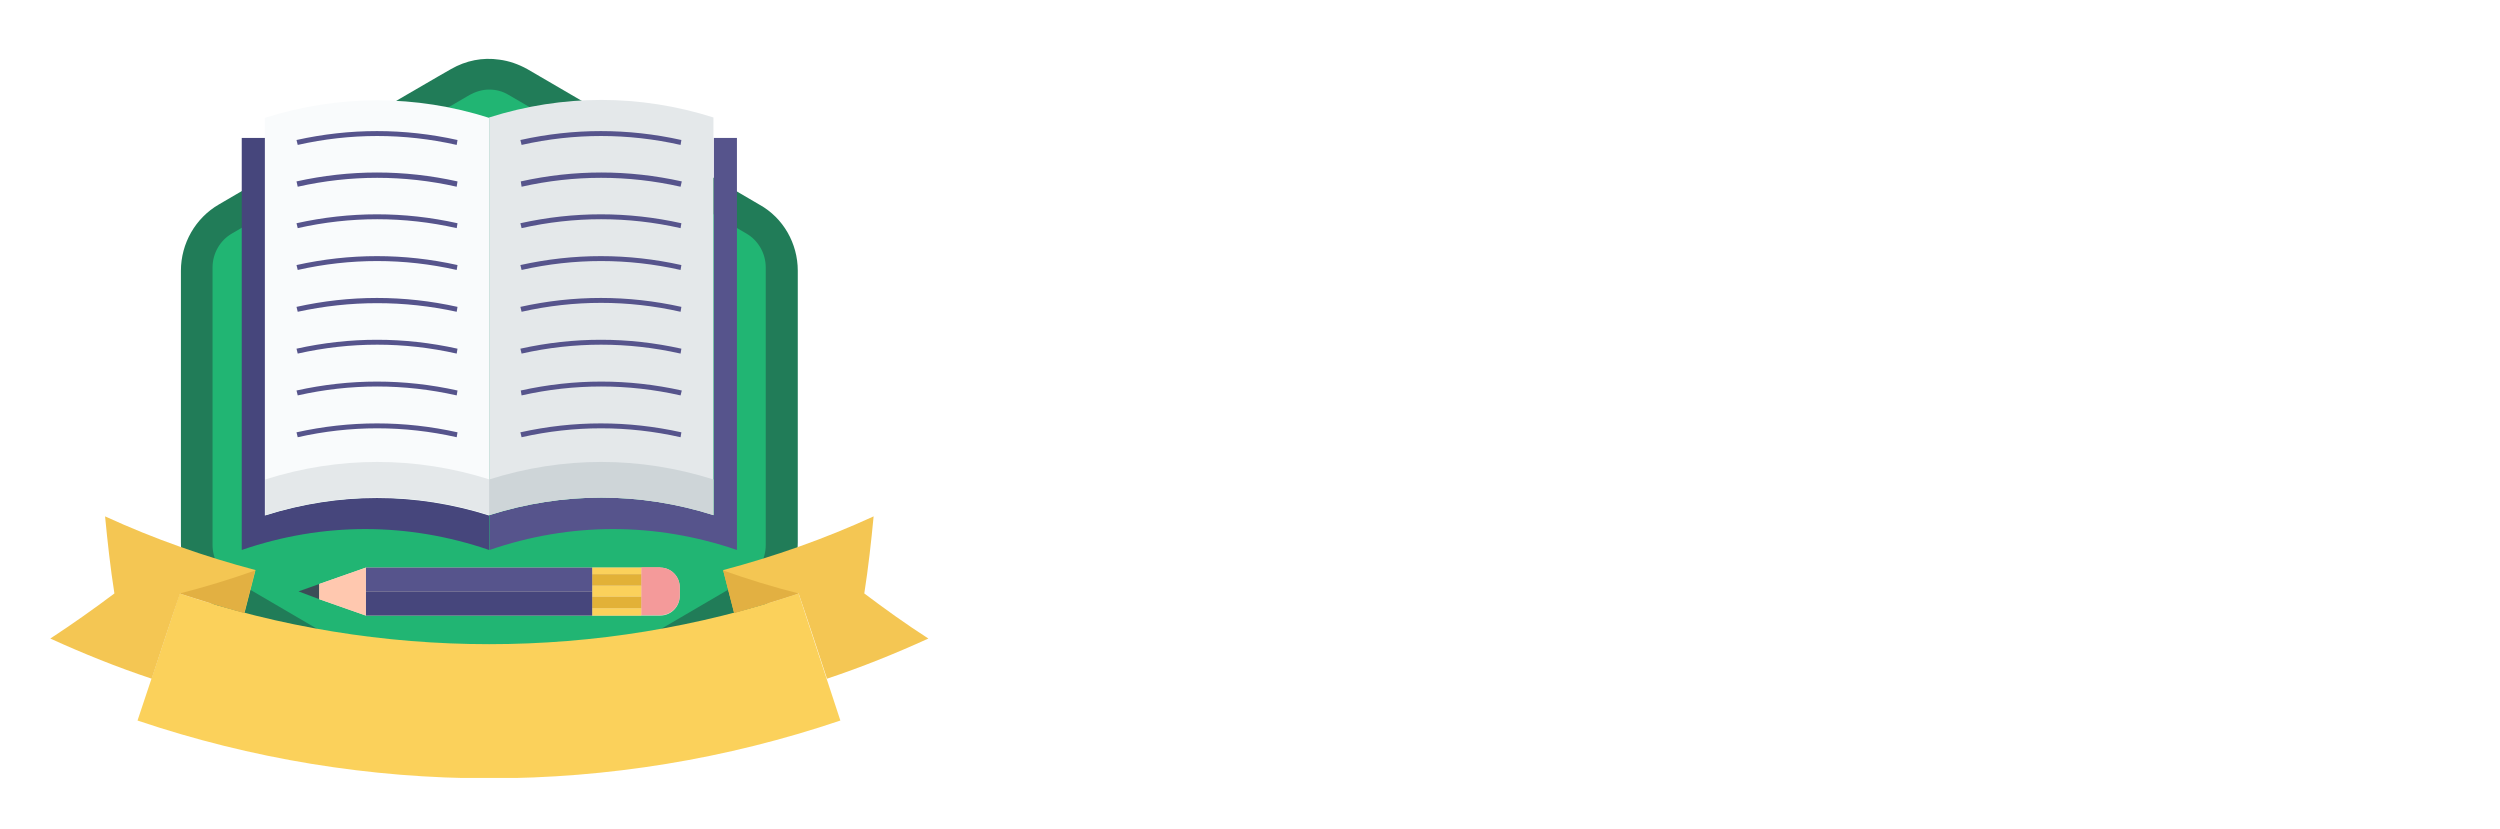 <svg width="205" height="68" viewBox="0 0 205 68" fill="none" xmlns="http://www.w3.org/2000/svg">
<g filter="url(#filter0_d_44115_1789)">
<g clip-path="url(#clip0_44115_1789)">
<path d="M65.418 18.204V40.46C65.418 41.367 65.218 42.241 64.886 43.015C64.354 44.225 63.456 45.233 62.292 45.906L52.98 51.318L43.236 57C42.504 57.403 41.739 57.672 40.941 57.807C39.678 57.975 38.347 57.739 37.183 57.134C37.117 57.101 37.05 57.067 36.984 57.033L32.394 54.344L17.961 45.906C16.797 45.233 15.899 44.191 15.367 43.015C15.001 42.208 14.835 41.367 14.835 40.46V18.204C14.835 15.952 16.032 13.868 17.961 12.758L33.326 3.782L35.986 2.236L36.984 1.664C38.214 0.958 39.578 0.689 40.941 0.891C41.739 0.992 42.504 1.261 43.236 1.664L52.98 7.346L62.292 12.792C64.221 13.868 65.418 15.952 65.418 18.204Z" fill="#217C58"/>
<path d="M40.11 55.319C39.544 55.319 39.012 55.184 38.514 54.882L19.025 43.485C18.028 42.914 17.429 41.838 17.429 40.695V17.936C17.429 16.793 18.028 15.717 19.025 15.145L38.514 3.782C39.012 3.513 39.544 3.345 40.11 3.345C40.675 3.345 41.207 3.48 41.706 3.782L61.194 15.145C62.192 15.717 62.791 16.793 62.791 17.936V40.695C62.791 41.838 62.192 42.914 61.194 43.485L41.706 54.882C41.241 55.151 40.675 55.319 40.11 55.319Z" fill="#21B573"/>
<path d="M60.429 7.312C60.429 18.104 60.429 30.307 60.429 41.098C53.745 38.812 46.794 38.812 40.143 41.098C40.143 40.157 40.143 39.182 40.143 38.241C46.196 36.325 52.481 36.325 58.534 38.241C58.534 27.92 58.534 17.633 58.534 7.312H60.429V7.312Z" fill="#56548C"/>
<path d="M40.11 38.241C40.11 39.182 40.11 40.157 40.11 41.098C33.425 38.812 26.475 38.812 19.823 41.098C19.823 30.307 19.823 18.104 19.823 7.312H21.752C21.752 17.633 21.752 27.92 21.752 38.241C27.772 36.325 34.09 36.325 40.11 38.241Z" fill="#46467C"/>
<path d="M40.11 38.241C40.11 27.382 40.11 16.523 40.11 5.631C46.163 3.715 52.448 3.715 58.501 5.631C58.501 6.169 58.501 6.741 58.501 7.312C58.501 17.633 58.501 27.92 58.501 38.241C52.448 36.325 46.163 36.325 40.11 38.241Z" fill="#E4E8EA"/>
<path d="M40.11 5.664C40.11 16.523 40.11 27.382 40.11 38.274C34.057 36.358 27.772 36.358 21.719 38.274C21.719 27.953 21.719 17.666 21.719 7.345C21.719 6.807 21.719 6.236 21.719 5.664C27.772 3.748 34.09 3.748 40.11 5.664Z" fill="#F9FBFC"/>
<path d="M21.752 35.316C21.752 36.291 21.752 37.266 21.752 38.241C27.805 36.325 34.09 36.325 40.143 38.241C40.143 37.266 40.143 36.291 40.143 35.316C34.09 33.4 27.772 33.4 21.752 35.316Z" fill="#E4E8EA"/>
<path d="M58.501 35.316C58.501 36.291 58.501 37.266 58.501 38.241C52.448 36.325 46.163 36.325 40.11 38.241C40.11 37.266 40.11 36.291 40.11 35.316C46.163 33.4 52.448 33.4 58.501 35.316Z" fill="#CED5D8"/>
<path d="M37.449 7.884C33.126 6.909 28.736 6.909 24.413 7.884L24.313 7.48C28.703 6.505 33.126 6.505 37.516 7.48L37.449 7.884Z" fill="#56548C"/>
<path d="M37.449 11.312C33.126 10.338 28.736 10.338 24.413 11.312L24.313 10.876C28.703 9.901 33.126 9.901 37.516 10.876L37.449 11.312Z" fill="#56548C"/>
<path d="M37.449 14.708C33.126 13.733 28.736 13.733 24.413 14.708L24.313 14.305C28.703 13.33 33.126 13.33 37.516 14.305L37.449 14.708Z" fill="#56548C"/>
<path d="M37.449 18.137C33.126 17.162 28.736 17.162 24.413 18.137L24.313 17.734C28.703 16.759 33.126 16.759 37.516 17.734L37.449 18.137Z" fill="#56548C"/>
<path d="M37.449 21.566C33.126 20.625 28.736 20.625 24.413 21.566L24.313 21.163C28.703 20.188 33.126 20.188 37.516 21.163L37.449 21.566Z" fill="#56548C"/>
<path d="M37.449 24.995C33.126 24.02 28.736 24.02 24.413 24.995L24.313 24.592C28.703 23.617 33.126 23.617 37.516 24.592L37.449 24.995Z" fill="#56548C"/>
<path d="M37.449 28.424C33.126 27.449 28.736 27.449 24.413 28.424L24.313 28.021C28.703 27.046 33.126 27.046 37.516 28.021L37.449 28.424Z" fill="#56548C"/>
<path d="M37.449 31.853C33.126 30.878 28.736 30.878 24.413 31.853L24.313 31.45C28.703 30.475 33.126 30.475 37.516 31.45L37.449 31.853Z" fill="#56548C"/>
<path d="M55.807 7.884C51.483 6.909 47.094 6.909 42.77 7.884L42.671 7.48C47.06 6.505 51.483 6.505 55.873 7.48L55.807 7.884Z" fill="#56548C"/>
<path d="M55.807 11.312C51.483 10.338 47.094 10.338 42.77 11.312L42.704 10.876C47.094 9.901 51.517 9.901 55.907 10.876L55.807 11.312Z" fill="#56548C"/>
<path d="M55.807 14.708C51.483 13.733 47.094 13.733 42.77 14.708L42.671 14.305C47.06 13.33 51.483 13.33 55.873 14.305L55.807 14.708Z" fill="#56548C"/>
<path d="M55.807 18.137C51.483 17.162 47.094 17.162 42.77 18.137L42.671 17.734C47.06 16.759 51.483 16.759 55.873 17.734L55.807 18.137Z" fill="#56548C"/>
<path d="M55.807 21.566C51.483 20.591 47.094 20.591 42.77 21.566L42.671 21.163C47.06 20.188 51.483 20.188 55.873 21.163L55.807 21.566Z" fill="#56548C"/>
<path d="M55.807 24.995C51.483 24.02 47.094 24.02 42.77 24.995L42.671 24.592C47.06 23.617 51.483 23.617 55.873 24.592L55.807 24.995Z" fill="#56548C"/>
<path d="M55.807 28.424C51.483 27.449 47.094 27.449 42.77 28.424L42.704 28.021C47.094 27.046 51.517 27.046 55.907 28.021L55.807 28.424Z" fill="#56548C"/>
<path d="M55.807 31.853C51.483 30.878 47.094 30.878 42.77 31.853L42.671 31.45C47.06 30.475 51.483 30.475 55.873 31.45L55.807 31.853Z" fill="#56548C"/>
<path d="M55.74 44.157C55.74 43.249 55.009 42.544 54.144 42.544H52.581H48.557H30L26.175 43.888V45.132L30 46.477H48.557H52.581H54.144C55.042 46.477 55.74 45.737 55.74 44.863V44.157Z" fill="#EEE2D2"/>
<path d="M54.144 42.544C55.042 42.544 55.74 43.284 55.74 44.158V44.83C55.74 45.738 55.009 46.444 54.144 46.444H52.581V45.872V44.931V43.99V43.048V42.51H54.144V42.544Z" fill="#F49A9A"/>
<path d="M48.557 42.544H52.581V43.081H48.557V42.544Z" fill="#FBD15B"/>
<path d="M52.581 44.023V44.931H48.557V44.494V44.023H52.581Z" fill="#FBD15B"/>
<path d="M52.581 45.872V46.477H48.557V45.872H52.581Z" fill="#FBD15B"/>
<path d="M52.581 44.931H48.557V45.872H52.581V44.931Z" fill="#E2B137"/>
<path d="M52.581 43.082V44.023H48.557V43.082H52.581Z" fill="#E2B137"/>
<path d="M48.557 42.544V43.081V44.023V44.493H30V42.544H48.557Z" fill="#56548C"/>
<path d="M48.557 44.494V44.931V45.872V46.477H30V44.494H48.557Z" fill="#46467C"/>
<path d="M24.479 44.494L26.175 43.889V45.133L24.479 44.494Z" fill="#3B4D57"/>
<path d="M30 42.544V44.493V46.477L26.175 45.132V43.888L30 42.544Z" fill="#FFC8AF"/>
<path d="M14.735 44.662C31.197 50.209 49.023 50.209 65.484 44.662C66.615 48.124 67.779 51.621 68.91 55.084C50.22 61.404 30 61.404 11.277 55.084C12.441 51.587 13.605 48.124 14.735 44.662Z" fill="#FBD15B"/>
<path d="M4.126 48.36C6.853 49.604 9.614 50.713 12.441 51.654C13.205 49.335 13.97 46.982 14.768 44.662C16.531 45.267 18.294 45.771 20.056 46.242C20.356 45.065 20.655 43.922 20.954 42.746C16.764 41.636 12.64 40.191 8.616 38.342C8.816 40.426 9.048 42.544 9.381 44.662C7.685 45.939 5.922 47.183 4.126 48.36Z" fill="#F4C653"/>
<path d="M14.735 44.662C16.864 44.124 18.925 43.485 20.921 42.779C20.622 43.956 20.322 45.099 20.023 46.276C18.26 45.771 16.498 45.233 14.735 44.662Z" fill="#E2B042"/>
<path d="M76.126 48.36C73.4 49.604 70.639 50.713 67.812 51.654C67.047 49.335 66.283 46.982 65.484 44.662C63.722 45.267 61.959 45.771 60.197 46.242C59.897 45.065 59.598 43.922 59.299 42.746C63.489 41.636 67.613 40.191 71.637 38.342C71.437 40.426 71.204 42.544 70.872 44.662C72.568 45.939 74.297 47.183 76.126 48.36Z" fill="#F4C653"/>
<path d="M65.484 44.662C63.356 44.124 61.294 43.485 59.299 42.779C59.598 43.956 59.897 45.099 60.197 46.276C61.959 45.771 63.755 45.233 65.484 44.662Z" fill="#E2B042"/>
</g>
<path d="M86.488 38.79C86.306 38.79 86.156 38.732 86.04 38.616C85.924 38.5 85.867 38.351 85.867 38.169V22.012C85.867 21.829 85.924 21.68 86.04 21.564C86.156 21.448 86.306 21.39 86.488 21.39H98.096C98.278 21.39 98.428 21.448 98.544 21.564C98.66 21.68 98.718 21.829 98.718 22.012V24.348C98.718 24.53 98.66 24.68 98.544 24.796C98.428 24.912 98.278 24.97 98.096 24.97H90.167V28.325H97.549C97.732 28.325 97.881 28.392 97.997 28.524C98.113 28.64 98.171 28.789 98.171 28.972V31.134C98.171 31.3 98.113 31.449 97.997 31.582C97.881 31.698 97.732 31.756 97.549 31.756H90.167V35.211H98.295C98.477 35.211 98.626 35.269 98.743 35.385C98.859 35.501 98.916 35.65 98.916 35.832V38.169C98.916 38.351 98.859 38.5 98.743 38.616C98.626 38.732 98.477 38.79 98.295 38.79H86.488ZM101.87 33.123C101.688 33.123 101.539 33.065 101.423 32.949C101.307 32.833 101.249 32.684 101.249 32.501V30.165C101.249 29.982 101.307 29.833 101.423 29.717C101.539 29.601 101.688 29.543 101.87 29.543H109.651C109.833 29.543 109.982 29.601 110.098 29.717C110.214 29.833 110.272 29.982 110.272 30.165V32.501C110.272 32.684 110.214 32.833 110.098 32.949C109.982 33.065 109.833 33.123 109.651 33.123H101.87ZM125.198 39.039C123.541 39.039 122.165 38.807 121.071 38.343C119.978 37.862 119.149 37.241 118.586 36.478C118.022 35.716 117.724 34.904 117.691 34.042C117.691 33.91 117.741 33.794 117.84 33.694C117.956 33.578 118.089 33.52 118.238 33.52H121.37C121.602 33.52 121.776 33.562 121.892 33.645C122.024 33.728 122.14 33.835 122.24 33.968C122.372 34.216 122.555 34.457 122.787 34.689C123.035 34.921 123.35 35.111 123.731 35.26C124.129 35.393 124.618 35.459 125.198 35.459C126.159 35.459 126.88 35.31 127.36 35.012C127.857 34.714 128.106 34.308 128.106 33.794C128.106 33.429 127.973 33.131 127.708 32.899C127.443 32.65 127.012 32.435 126.416 32.253C125.836 32.054 125.057 31.855 124.079 31.656C122.82 31.391 121.743 31.051 120.848 30.637C119.969 30.206 119.298 29.651 118.834 28.972C118.37 28.276 118.138 27.414 118.138 26.386C118.138 25.376 118.42 24.472 118.983 23.677C119.563 22.882 120.367 22.26 121.395 21.813C122.422 21.365 123.64 21.142 125.049 21.142C126.192 21.142 127.195 21.291 128.056 21.589C128.935 21.887 129.672 22.285 130.269 22.782C130.865 23.279 131.313 23.81 131.611 24.373C131.926 24.92 132.091 25.458 132.108 25.989C132.108 26.121 132.058 26.246 131.959 26.362C131.859 26.461 131.735 26.511 131.586 26.511H128.305C128.123 26.511 127.965 26.478 127.833 26.411C127.7 26.345 127.584 26.237 127.485 26.088C127.385 25.724 127.12 25.409 126.689 25.144C126.275 24.862 125.728 24.721 125.049 24.721C124.319 24.721 123.748 24.854 123.333 25.119C122.936 25.367 122.737 25.757 122.737 26.287C122.737 26.618 122.845 26.908 123.06 27.157C123.292 27.406 123.665 27.621 124.179 27.803C124.709 27.986 125.43 28.176 126.341 28.375C127.849 28.657 129.067 29.013 129.995 29.444C130.923 29.858 131.603 30.405 132.033 31.084C132.464 31.747 132.68 32.584 132.68 33.595C132.68 34.722 132.357 35.7 131.71 36.528C131.081 37.34 130.202 37.962 129.075 38.392C127.949 38.823 126.656 39.039 125.198 39.039ZM140.836 39.039C139.609 39.039 138.524 38.815 137.579 38.368C136.635 37.92 135.881 37.274 135.317 36.429C134.77 35.567 134.472 34.54 134.422 33.346C134.406 33.081 134.398 32.75 134.398 32.352C134.398 31.938 134.406 31.598 134.422 31.333C134.472 30.123 134.77 29.096 135.317 28.251C135.864 27.389 136.61 26.734 137.554 26.287C138.516 25.84 139.609 25.616 140.836 25.616C141.979 25.616 142.957 25.782 143.769 26.113C144.581 26.428 145.244 26.826 145.757 27.306C146.271 27.787 146.652 28.284 146.901 28.798C147.166 29.295 147.307 29.734 147.323 30.115C147.34 30.281 147.282 30.43 147.149 30.562C147.017 30.678 146.868 30.736 146.702 30.736H143.545C143.363 30.736 143.222 30.695 143.122 30.612C143.023 30.529 142.932 30.405 142.849 30.239C142.65 29.726 142.393 29.361 142.078 29.146C141.78 28.93 141.391 28.822 140.91 28.822C140.247 28.822 139.734 29.038 139.369 29.469C139.021 29.9 138.83 30.562 138.797 31.457C138.781 32.12 138.781 32.708 138.797 33.222C138.83 34.134 139.021 34.796 139.369 35.211C139.734 35.625 140.247 35.832 140.91 35.832C141.424 35.832 141.83 35.724 142.128 35.509C142.426 35.294 142.667 34.929 142.849 34.415C142.932 34.25 143.023 34.125 143.122 34.042C143.222 33.96 143.363 33.918 143.545 33.918H146.702C146.868 33.918 147.017 33.984 147.149 34.117C147.282 34.233 147.34 34.374 147.323 34.54C147.307 34.821 147.224 35.153 147.075 35.534C146.926 35.898 146.694 36.288 146.379 36.702C146.064 37.116 145.65 37.506 145.136 37.87C144.639 38.218 144.034 38.5 143.321 38.716C142.609 38.931 141.78 39.039 140.836 39.039ZM150.178 38.79C149.996 38.79 149.846 38.732 149.73 38.616C149.614 38.5 149.556 38.351 149.556 38.169V21.763C149.556 21.581 149.614 21.432 149.73 21.316C149.846 21.2 149.996 21.142 150.178 21.142H153.36C153.542 21.142 153.691 21.2 153.807 21.316C153.923 21.432 153.981 21.581 153.981 21.763V27.306C154.428 26.792 154.975 26.386 155.622 26.088C156.284 25.773 157.047 25.616 157.908 25.616C158.87 25.616 159.723 25.831 160.469 26.262C161.231 26.693 161.828 27.331 162.258 28.176C162.689 29.005 162.905 30.024 162.905 31.234V38.169C162.905 38.351 162.847 38.5 162.731 38.616C162.615 38.732 162.466 38.79 162.283 38.79H159.077C158.911 38.79 158.762 38.732 158.629 38.616C158.513 38.5 158.455 38.351 158.455 38.169V31.383C158.455 30.604 158.265 30.007 157.884 29.593C157.519 29.162 156.972 28.947 156.243 28.947C155.564 28.947 155.017 29.162 154.602 29.593C154.188 30.007 153.981 30.604 153.981 31.383V38.169C153.981 38.351 153.923 38.5 153.807 38.616C153.691 38.732 153.542 38.79 153.36 38.79H150.178ZM171.838 39.039C170.446 39.039 169.27 38.815 168.308 38.368C167.364 37.92 166.635 37.282 166.121 36.454C165.624 35.608 165.342 34.606 165.276 33.446C165.259 33.114 165.251 32.742 165.251 32.327C165.251 31.896 165.259 31.524 165.276 31.209C165.342 30.032 165.64 29.03 166.171 28.201C166.701 27.372 167.438 26.734 168.383 26.287C169.344 25.84 170.496 25.616 171.838 25.616C173.197 25.616 174.349 25.84 175.293 26.287C176.254 26.734 177 27.372 177.53 28.201C178.061 29.03 178.359 30.032 178.425 31.209C178.442 31.524 178.45 31.896 178.45 32.327C178.45 32.742 178.442 33.114 178.425 33.446C178.359 34.606 178.069 35.608 177.555 36.454C177.058 37.282 176.329 37.92 175.368 38.368C174.423 38.815 173.247 39.039 171.838 39.039ZM171.838 36.006C172.584 36.006 173.122 35.782 173.454 35.335C173.802 34.888 174.001 34.216 174.05 33.322C174.067 33.073 174.075 32.742 174.075 32.327C174.075 31.913 174.067 31.582 174.05 31.333C174.001 30.455 173.802 29.792 173.454 29.344C173.122 28.88 172.584 28.648 171.838 28.648C171.109 28.648 170.57 28.88 170.222 29.344C169.874 29.792 169.684 30.455 169.651 31.333C169.634 31.582 169.626 31.913 169.626 32.327C169.626 32.742 169.634 33.073 169.651 33.322C169.684 34.216 169.874 34.888 170.222 35.335C170.57 35.782 171.109 36.006 171.838 36.006ZM187.01 39.039C185.618 39.039 184.441 38.815 183.48 38.368C182.536 37.92 181.806 37.282 181.293 36.454C180.796 35.608 180.514 34.606 180.448 33.446C180.431 33.114 180.423 32.742 180.423 32.327C180.423 31.896 180.431 31.524 180.448 31.209C180.514 30.032 180.812 29.03 181.342 28.201C181.873 27.372 182.61 26.734 183.555 26.287C184.516 25.84 185.668 25.616 187.01 25.616C188.369 25.616 189.52 25.84 190.465 26.287C191.426 26.734 192.172 27.372 192.702 28.201C193.232 29.03 193.531 30.032 193.597 31.209C193.614 31.524 193.622 31.896 193.622 32.327C193.622 32.742 193.614 33.114 193.597 33.446C193.531 34.606 193.241 35.608 192.727 36.454C192.23 37.282 191.501 37.92 190.54 38.368C189.595 38.815 188.418 39.039 187.01 39.039ZM187.01 36.006C187.756 36.006 188.294 35.782 188.626 35.335C188.974 34.888 189.172 34.216 189.222 33.322C189.239 33.073 189.247 32.742 189.247 32.327C189.247 31.913 189.239 31.582 189.222 31.333C189.172 30.455 188.974 29.792 188.626 29.344C188.294 28.88 187.756 28.648 187.01 28.648C186.281 28.648 185.742 28.88 185.394 29.344C185.046 29.792 184.856 30.455 184.822 31.333C184.806 31.582 184.798 31.913 184.798 32.327C184.798 32.742 184.806 33.073 184.822 33.322C184.856 34.216 185.046 34.888 185.394 35.335C185.742 35.782 186.281 36.006 187.01 36.006ZM196.688 38.79C196.506 38.79 196.357 38.732 196.241 38.616C196.125 38.5 196.067 38.351 196.067 38.169V21.763C196.067 21.581 196.125 21.432 196.241 21.316C196.357 21.2 196.506 21.142 196.688 21.142H199.621C199.803 21.142 199.953 21.2 200.069 21.316C200.185 21.432 200.243 21.581 200.243 21.763V38.169C200.243 38.351 200.185 38.5 200.069 38.616C199.953 38.732 199.803 38.79 199.621 38.79H196.688Z" fill="white"/>
</g>
<defs>
<filter id="filter0_d_44115_1789" x="0.126" y="0.79" width="204.116" height="67" filterUnits="userSpaceOnUse" color-interpolation-filters="sRGB">
<feFlood flood-opacity="0" result="BackgroundImageFix"/>
<feColorMatrix in="SourceAlpha" type="matrix" values="0 0 0 0 0 0 0 0 0 0 0 0 0 0 0 0 0 0 127 0" result="hardAlpha"/>
<feOffset dy="4"/>
<feGaussianBlur stdDeviation="2"/>
<feComposite in2="hardAlpha" operator="out"/>
<feColorMatrix type="matrix" values="0 0 0 0 0 0 0 0 0 0 0 0 0 0 0 0 0 0 0.25 0"/>
<feBlend mode="normal" in2="BackgroundImageFix" result="effect1_dropShadow_44115_1789"/>
<feBlend mode="normal" in="SourceGraphic" in2="effect1_dropShadow_44115_1789" result="shape"/>
</filter>
<clipPath id="clip0_44115_1789">
<rect width="72" height="59" fill="white" transform="translate(4.126 0.79)"/>
</clipPath>
</defs>
</svg>
